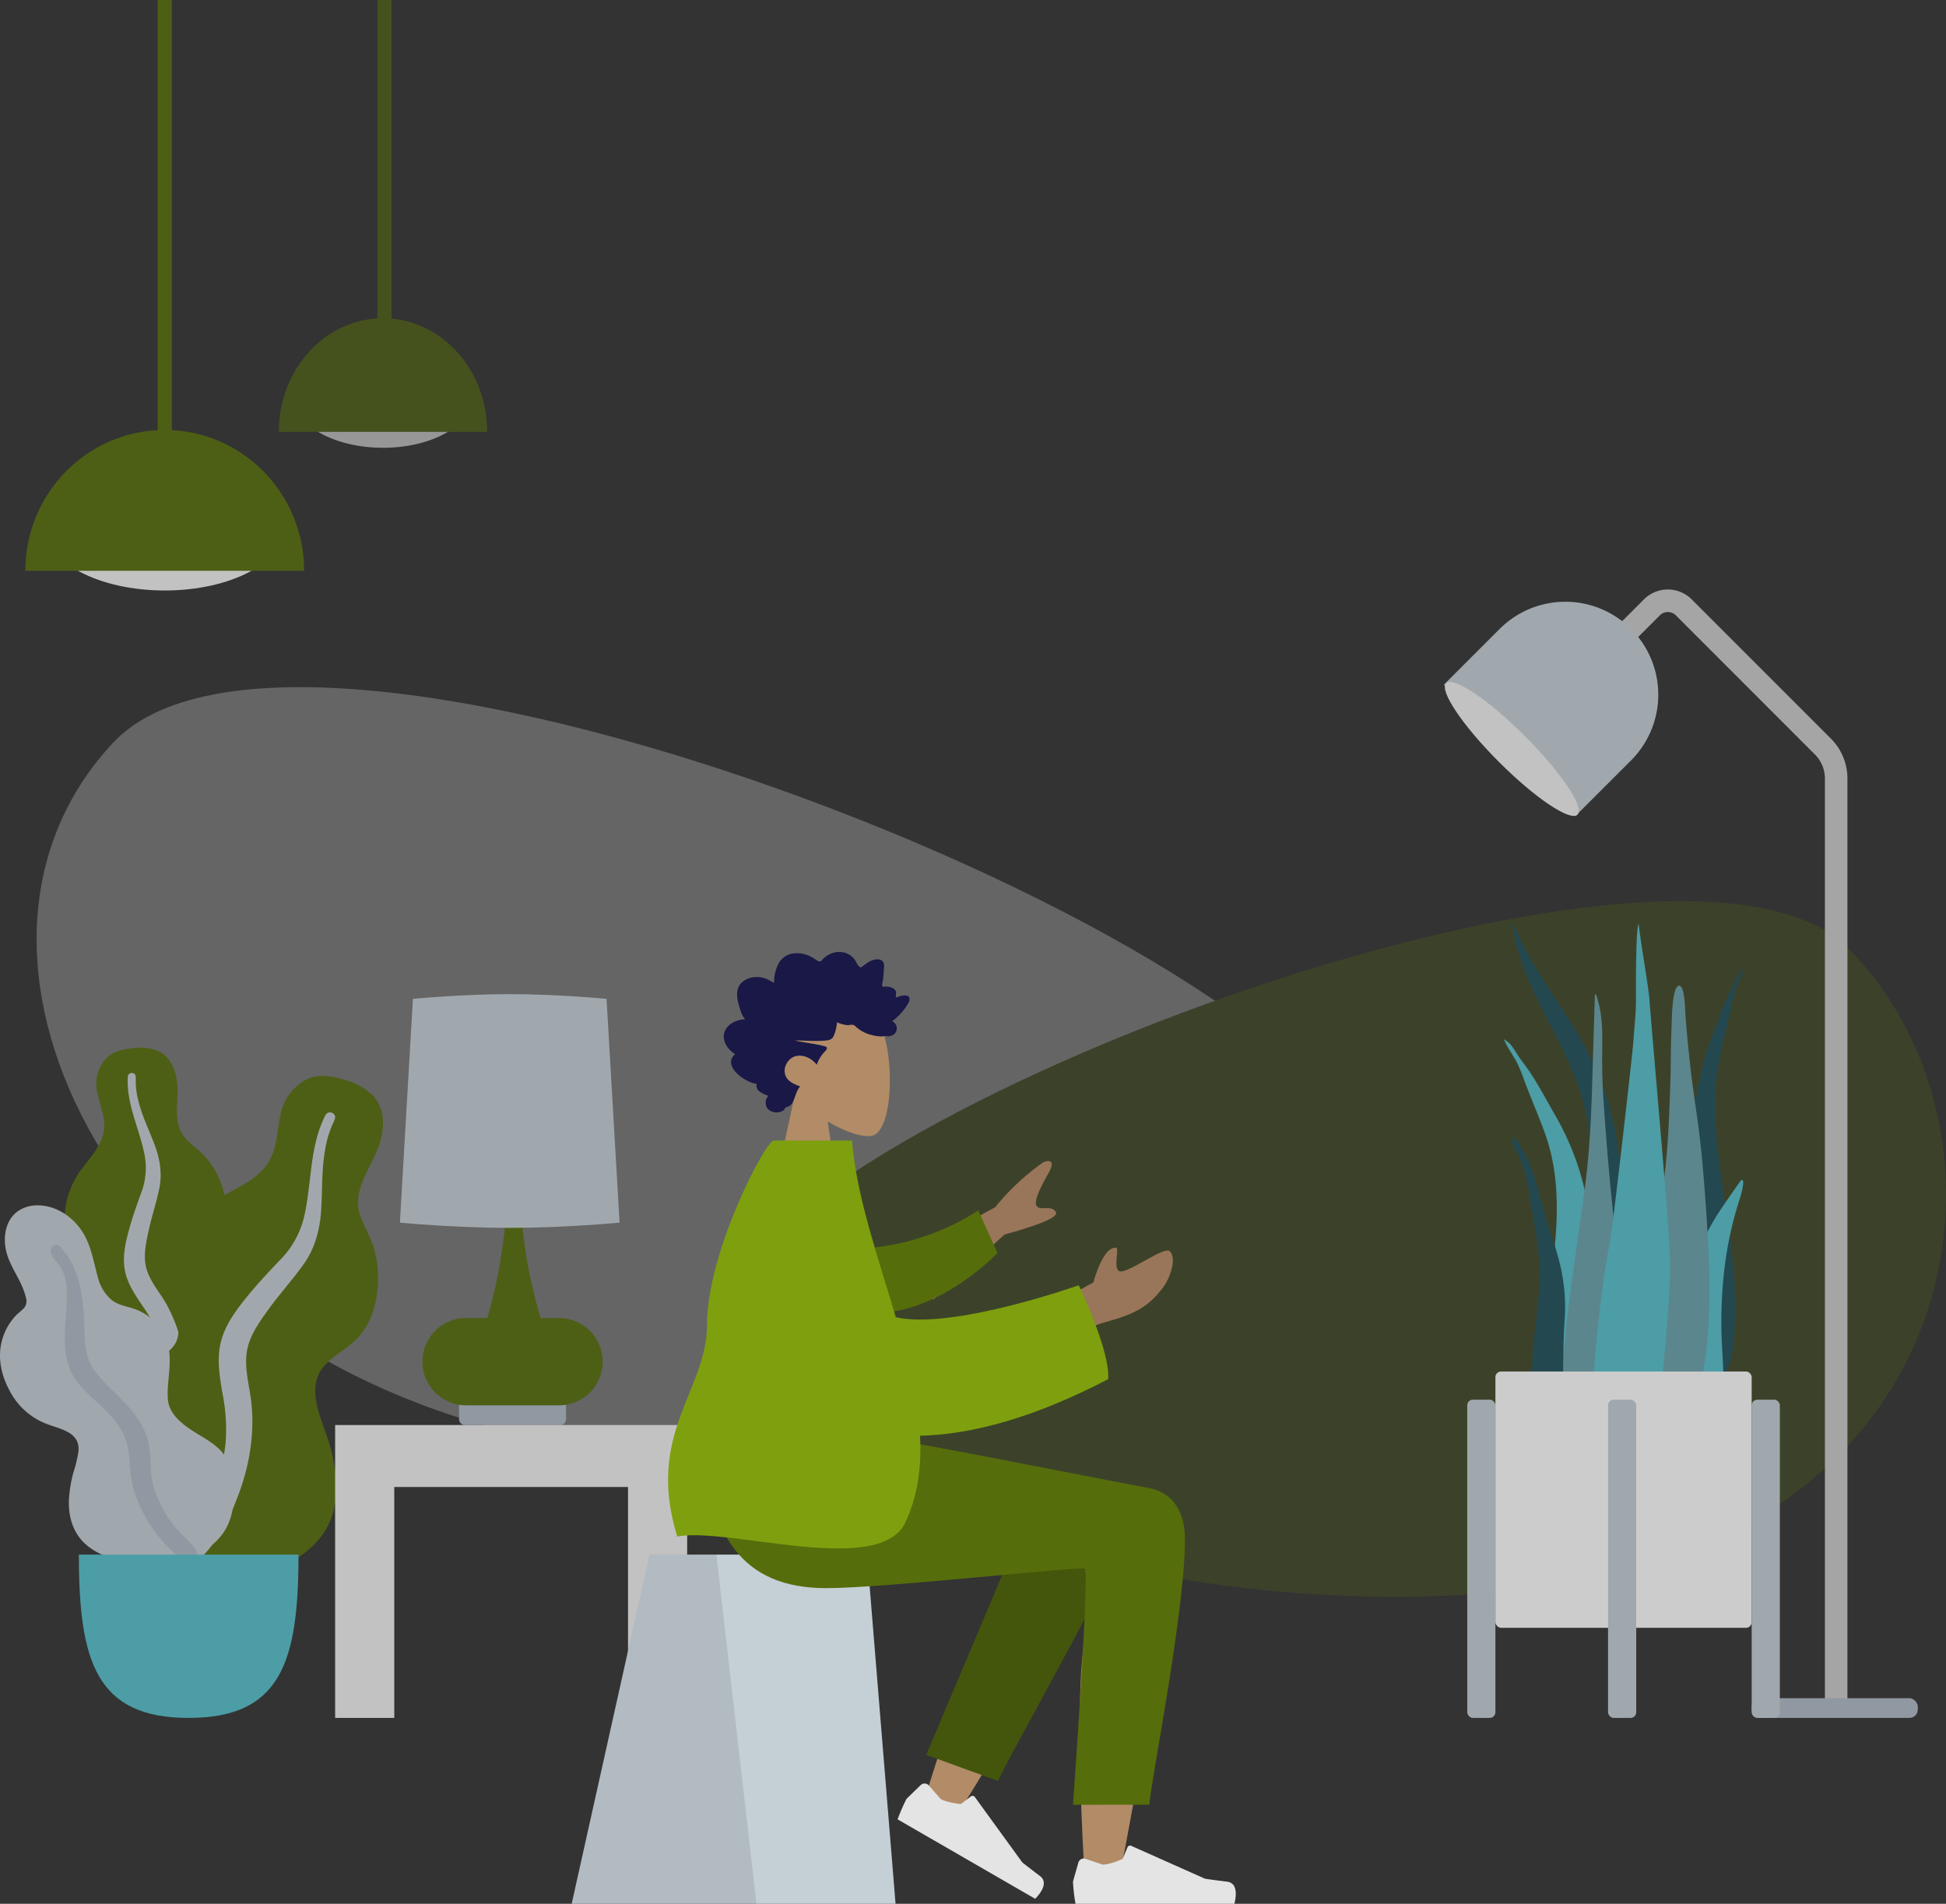 <svg xmlns="http://www.w3.org/2000/svg" width="691" height="676" viewBox="0 0 691 676">
  <rect x="0" y="0" width="691" height="676" fill="#333333" stroke="none"/>
  <g id="Scene_Home" data-name="Scene/Home" opacity="0.749">
    <g id="Background_Shape_2" data-name="Background Shape 2" transform="translate(13 244)" opacity="0.346">
      <path id="Background_Shape" data-name="Background Shape" d="M-.206,172.385C-7.1,95.336-377.036-53.376-445.713,19.6s-2.653,209.942,141.269,245.014S6.688,249.434-.206,172.385Z" transform="translate(473)" fill="#f2f2f2"/>
      <path id="Background_Shape-2" data-name="Background Shape" d="M.144,146.448C6.32,80.992,337.692-45.345,399.21,16.654s45.947,192.405-82.972,222.2S-6.032,211.9.144,146.448Z" transform="translate(244 76)" fill="#566d0b"/>
    </g>
    <g id="Hanging_Lamp" data-name="Hanging Lamp" transform="translate(9)">
      <g id="Light" transform="translate(0 152.673)">
        <ellipse id="Hanging_Lamp_Light" data-name="Hanging Lamp Light" cx="42.5" cy="22.5" rx="42.5" ry="22.5" transform="translate(7 12)" fill="#f2f2f2"/>
        <path id="Hanging_Lamp-2" data-name="Hanging Lamp" d="M99,50C99,22.386,76.838,0,49.5,0S0,22.386,0,50" transform="translate(0)" fill="#566d0b"/>
      </g>
      <rect id="Wire" width="5" height="160" transform="translate(47)" fill="#566d0b"/>
    </g>
    <g id="Hanging_Lamp-3" data-name="Hanging Lamp" transform="translate(99)" opacity="0.7">
      <g id="Light-2" data-name="Light" transform="translate(0 113)">
        <ellipse id="Hanging_Lamp_Light-2" data-name="Hanging Lamp Light" cx="31.768" cy="18.158" rx="31.768" ry="18.158" transform="translate(5.232 9.684)" fill="#f2f2f2"/>
        <path id="Hanging_Lamp-4" data-name="Hanging Lamp" d="M74,40.351C74,18.066,57.435,0,37,0S0,18.066,0,40.351" transform="translate(0)" fill="#566d0b"/>
      </g>
      <rect id="Wire-2" data-name="Wire" width="5" height="136" transform="translate(35)" fill="#566d0b"/>
    </g>
    <g id="Lamp" transform="translate(508 198)">
      <path id="Body" d="M0,24.236,18.568,5.66a8,8,0,0,1,11.316,0L79.316,55.113A16,16,0,0,1,84,66.424V394" transform="translate(60 12)" fill="none" stroke="#cbcbcb" stroke-miterlimit="10" stroke-width="8"/>
      <rect id="Lamp_Base" data-name="Lamp Base" width="59" height="7" rx="3" transform="translate(114 405)" fill="#afb9c5"/>
      <g id="Lamp_Top" data-name="Lamp Top" transform="translate(48.79 1) rotate(45)">
        <path id="Lamp-2" data-name="Lamp" d="M33,0h0A33,33,0,0,1,66,33V61a0,0,0,0,1,0,0H0a0,0,0,0,1,0,0V33A33,33,0,0,1,33,0Z" transform="translate(0.03 1.384)" fill="#c5cfd6"/>
        <ellipse id="Lamp-3" data-name="Lamp" cx="33" cy="6.5" rx="33" ry="6.5" transform="translate(0.209 54.945)" fill="#f2f2f2"/>
      </g>
    </g>
    <g id="Big_Leaf_Plant" data-name="Big Leaf Plant" transform="translate(0 371)">
      <g id="Big_Ass_Leaf" data-name="Big Ass Leaf" transform="translate(22)">
        <path id="leaf" d="M24.258.173a16.915,16.915,0,0,1,8.586.9c5.665,2.4,7.275,9.1,7.2,14.536-.084,5.855-1.327,12.249,3.124,16.966,2.046,2.169,4.591,3.828,6.6,6.037a28.536,28.536,0,0,1,5.078,7.96c2.29,5.326,3.414,11.59,1.32,17.177-1.844,4.919-6.483,9.359-5.48,14.953C51.729,84.543,57.612,89,61.29,93.351c4.163,4.919,8,11.205,8.625,17.656.6,6.182-2.087,12.434-6.217,17.107C55.448,137.451,43.045,142.028,30.54,142c-5.31-.012-11.321-.252-15.9-3.105a8.763,8.763,0,0,1-3.005-3.247,10.586,10.586,0,0,0-2.906-2.908,17.25,17.25,0,0,1-5.535-7.392c-4.538-11.233-.911-25.129,5.441-35.1,1.505-2.363,2.737-4.637,2.006-7.454C9.874,79.848,8,77.2,6.34,74.669a65.318,65.318,0,0,1-4.792-7.582A17.2,17.2,0,0,1,.066,58.2,30.237,30.237,0,0,1,6.578,42.336C10,37.83,14.022,33.518,14.031,27.615c.01-6.257-4.173-11.824-2.391-18.186a12.123,12.123,0,0,1,4.609-6.916C18.539,1,21.564.5,24.258.173Z" transform="translate(1 1)" fill="#566d0b"/>
        <path id="middle_thing" data-name="middle thing" d="M1.386,1.176A1.442,1.442,0,0,1,3.222.051c1.033.289,1.013,1.254.986,2.114a28.41,28.41,0,0,0,.934,7.776C6.462,15.274,8.9,20.186,10.836,25.308s2.839,10.4,1.705,15.816C11.473,46.23,9.795,51.2,8.7,56.315c-.964,4.506-1.989,9.257-.522,13.751,1.412,4.326,4.534,7.849,6.783,11.758a55.439,55.439,0,0,1,6.995,26.31,49.2,49.2,0,0,1-.983,12.828c-.573,2.423-1.343,5.7-3.419,7.37-.957.771-2.595,1.038-3.4-.1-.757-1.071-.093-2.73.147-3.872a58.7,58.7,0,0,0,1-15.015,54.212,54.212,0,0,0-2.346-14.36A48.6,48.6,0,0,0,6.84,83.032C4.252,79.191,1.562,75.341.493,70.789c-1.086-4.623-.2-9.327.976-13.862,1.248-4.8,2.883-9.455,4.573-14.122A24.78,24.78,0,0,0,7.363,29.2C5.567,19.794.76,10.968,1.386,1.176Z" transform="translate(22 10)" fill="#c5cfd6"/>
      </g>
      <g id="Big_Ass_Leaf-2" data-name="Big Ass Leaf" transform="translate(32 11)">
        <path id="leaf-2" data-name="leaf" d="M90.892,1.582a21.492,21.492,0,0,1,9.592,5.536c5.373,5.791,3.724,14.543.758,20.935-3.193,6.88-8.031,13.8-5.3,21.69,1.254,3.629,3.362,6.916,4.551,10.573a36.871,36.871,0,0,1,1.749,12.056c-.129,7.49-2.122,15.483-7.531,21-4.763,4.859-12.551,7.7-14.332,14.833-1.858,7.445,2.684,15.781,4.7,22.835,2.283,7.983,3.455,17.411.784,25.367-2.559,7.625-9.02,13.619-16.334,17-14.613,6.75-31.58,5.712-46.232-.828-6.221-2.777-13.145-6.188-17.011-11.946a11.264,11.264,0,0,1-1.809-5.4A13.591,13.591,0,0,0,2.6,150.278,22.24,22.24,0,0,1,.02,138.656c.615-15.645,12.214-30.192,24.936-38.684,3.015-2.012,5.662-4.06,6.293-7.772.659-3.874-.139-7.986-.748-11.839-.6-3.807-1.537-7.6-1.612-11.459a22.446,22.446,0,0,1,2.959-11.283c3.6-6.647,9.379-11.689,16.021-15.372,6.4-3.547,13.392-6.555,16.523-13.532,3.319-7.4,1.355-16.154,6.807-22.751C73.458,3.233,76.625.807,80.262.182,83.749-.417,87.558.57,90.892,1.582Z" transform="translate(0 0)" fill="#566d0b"/>
        <path id="middle_thing-2" data-name="middle thing" d="M51.651.811A1.838,1.838,0,0,1,54.387.44c1.057.883.528,2.016.046,3.02a37.22,37.22,0,0,0-2.98,9.7c-1.248,7.006-.968,14.1-1.389,21.182s-2.128,13.805-6.289,19.624c-3.923,5.486-8.49,10.5-12.446,15.977-3.487,4.831-7.174,9.92-7.812,16.012-.614,5.863,1.191,11.672,1.773,17.48,1.2,12.023-1.084,23.737-5.6,34.823a64.286,64.286,0,0,1-7.867,14.676c-1.939,2.569-4.554,6.043-7.858,6.936-1.524.412-3.578-.131-3.922-1.906-.323-1.665,1.321-3.282,2.2-4.508A76.711,76.711,0,0,0,11.275,136.2a71.04,71.04,0,0,0,4.778-18.235,63.555,63.555,0,0,0-.895-17.357c-1.014-5.906-2.143-11.875-1.009-17.826,1.151-6.044,4.647-11.152,8.4-15.9,3.971-5.026,8.323-9.687,12.743-14.327a32.357,32.357,0,0,0,8.673-15.424C46.79,25.049,45.791,12.078,51.651.811Z" transform="translate(32 13)" fill="#c5cfd6"/>
      </g>
      <g id="Big_Ass_Leaf-3" data-name="Big Ass Leaf" transform="translate(0 57)">
        <path id="leaf-3" data-name="leaf" d="M13.306,0C19.2,0,24.382,3.124,27.953,7.558c4.18,5.19,5.024,11.528,6.721,17.714A15.813,15.813,0,0,0,39.517,33.5c2.315,1.9,5.255,2.283,8.026,3.212A18.73,18.73,0,0,1,59.321,48.5c2.155,6.659-.128,13.374.265,20.122.361,6.2,6.471,10.064,11.387,13.035,4.848,2.93,9.215,5.672,10.675,11.379,1.548,6.053,2.068,12.809-.077,18.788-3.57,9.956-14.019,14.34-24.116,15.02-9.163.617-20.684-.352-27.565-7-4.118-3.98-5.609-9.547-5.424-15.085a45.92,45.92,0,0,1,1.679-10.184,45.944,45.944,0,0,0,1.71-7.145c.64-6.484-5.354-7.73-10.455-9.51A24.88,24.88,0,0,1,3.224,65.425C.285,59.881-.948,53.658.814,47.554A20.863,20.863,0,0,1,5.559,39.2c.974-1.059,2.348-1.942,3.227-3.054a4.12,4.12,0,0,0,.359-3.6C7.837,26.931,3.762,22.278,2.3,16.668.989,11.605,1.767,5.3,6.4,2.038A12.089,12.089,0,0,1,13.306,0Z" transform="translate(0 0)" fill="#c5cfd6"/>
        <path id="middle_thing-3" data-name="middle thing" d="M3.338.641C9.585,7.3,11.283,16.325,11.781,25.076c.279,4.907-.011,10.083,1.43,14.843,1.234,4.074,4.126,7.188,7.106,10.131,6,5.925,12.693,11.948,14.448,20.523,1.03,5.032.335,10.23,1.758,15.207a41.827,41.827,0,0,0,6.343,12.788c2.231,3.076,5.138,5.431,7.577,8.3.744.875,1.81,2.164,1.5,3.4-.359,1.447-2.2,1.905-3.511,1.678-3.049-.53-5.616-3.442-7.61-5.558a47.877,47.877,0,0,1-7.407-10.159,42.71,42.71,0,0,1-4.8-13.2c-.8-4.827-.4-9.858-2.223-14.491-3.067-7.8-10.5-12.4-15.883-18.471-6.7-7.571-5.7-16.993-5.015-26.305.377-5.118.752-10.9-1.834-15.57C2.672,6.406.471,4.743.047,2.715-.342.858,1.78-1.019,3.338.641Z" transform="translate(18 14)" fill="#afb9c5"/>
      </g>
      <path id="Base" d="M0,0C0,38.058,6.211,58,39,58S78,38.058,78,0Z" transform="translate(28 181)" fill="#54c0cc"/>
    </g>
    <g id="Table" transform="translate(119 353)">
      <g id="Lamp-4" data-name="Lamp" transform="translate(23)">
        <rect id="Lamp_Base-2" data-name="Lamp Base" width="38" height="9" rx="2" transform="translate(21 144)" fill="#afb9c5"/>
        <path id="Lamp_Body" data-name="Lamp Body" d="M15.5,75a15.5,15.5,0,0,1,0-31H23c6.44-20.872,7.217-44,7.217-44h4.566A167.709,167.709,0,0,0,42,44h6.5a15.5,15.5,0,0,1,0,31Z" transform="translate(8 71)" fill="#566d0b"/>
        <path id="Shade" d="M4.622,1.679S21.811,0,39,0,73.378,1.679,73.378,1.679L78,81.133S58.5,83,39,83,0,81.133,0,81.133Z" fill="#c5cfd6"/>
      </g>
      <path id="Table-2" data-name="Table" d="M104,104V22H21v82H0V0H125V104Z" transform="translate(0 153)" fill="#f2f2f2"/>
    </g>
    <g id="Plant" transform="translate(521 328)">
      <g id="Succulents" transform="translate(13)">
        <path id="Thi_Succs_" data-name="Thi Succs!" d="M.381.208C9.214,21.2,24.229,35.781,32.182,57.6c4.716,12.942,6.682,27.015,6.8,41.427.065,7.828-.071,15.662-.108,23.49-.036,7.634-.243,15.219-.891,22.8-.651,7.625-1.38,15.16-1.7,22.833-.25,5.978-.365,12.932-2.391,18.385-1.611,4.337-5.707,4.972-6.794-.288a42.045,42.045,0,0,1-.461-9.193c.085-3.855.31-7.7.424-11.559.46-15.468-.136-30.938.175-46.412.3-15.119,2.248-30.221.1-45.238-1.776-12.4-6.287-23.051-11.471-33.26C10.874,30.771,5.445,21.187,2.075,10.014A53.84,53.84,0,0,1,0,.03Q.235-.079.381.208Z" transform="translate(3 0)" fill="#1f4f59"/>
        <path id="Thi_Succs_2" data-name="Thi Succs!" d="M.974.617C2.723,1.88,3.7,3.728,4.882,5.551c1.47,2.266,3.2,4.313,4.668,6.581C12.615,16.86,15.308,21.879,18.1,26.8a96.064,96.064,0,0,1,11.326,30.1c2.067,11.2,2.625,22.754,3.492,34.117.92,12.044,1.846,24.176,1.968,36.267.055,5.417.347,11.167-.3,16.546-.4,3.349-1.916,6.2-5.323,6.175-7.237-.057-10.634-8.073-12.053-14.646-2.089-9.679-2.506-19.961-2.175-29.86C15.432,93.558,17.5,81.8,18.4,69.912c.95-12.587.413-24.951-3.914-36.8-2.186-5.989-4.724-11.835-7-17.784A57.489,57.489,0,0,0,4.409,7.831C2.951,5.208,1.142,2.826,0,0Z" transform="translate(0 41)" fill="#54c0cc"/>
        <path id="Thi_Succs_3" data-name="Thi Succs!" d="M17.334.518,18,0a66.162,66.162,0,0,1-2.676,7.341,59.91,59.91,0,0,0-1.729,7.136c-1.255,5.681-2.7,11.234-3.889,16.963C7.36,42.777,7.8,54.99,9.342,67.568c1.453,11.881,3.751,23.745,4.845,35.623a163.552,163.552,0,0,1,.432,29.409c-.588,6.383-2.517,14-7.771,13.361-2.474-.3-3.764-3.281-4.284-6.642-.835-5.4-1.01-11.074-1.335-16.443C.5,110.9.358,98.951.214,87.092.078,75.9-.3,64.494.452,53.587a102.687,102.687,0,0,1,6.2-28.758c1.7-4.61,3.317-9.328,5.225-13.721.915-2.107,2.033-3.97,2.949-6.075C15.563,3.339,16.148,1.6,17.334.518Z" transform="translate(67 16)" fill="#1f4f59"/>
        <path id="Thi_Succs_4" data-name="Thi Succs!" d="M.209.3C1.166-1.3,3.272,3.993,3.593,4.66q-.2-.5-.409-.993A44.1,44.1,0,0,1,7.9,13.734c1.069,3.585,1.987,7.242,2.99,10.853,1.882,6.774,4.31,13.356,6.016,20.191a65.7,65.7,0,0,1,1.678,20.1A171.685,171.685,0,0,0,18.4,86.462c.233,3.418,1.344,6.6,2.1,9.892s1.362,6.632,2.263,9.884c.207-.424.233.993.233,1.1a6.829,6.829,0,0,1-.381,2.265,6.1,6.1,0,0,1-3.841,4.212c-3.456.988-6.666-2.157-7.78-5.477A90.858,90.858,0,0,1,7.755,93.3,70.881,70.881,0,0,1,7.1,79.44c.409-9.179,2.07-18.238,2.519-27.414.489-9.99-1.49-19.376-3.147-29.1A84.98,84.98,0,0,0,3.356,9.134,38.761,38.761,0,0,0,1.048,4.061C.558,3.112-.431,1.418.209.3Z" transform="translate(3 76)" fill="#1f4f59"/>
        <path id="Thi_Succs_5" data-name="Thi Succs!" d="M10.252,35.7c-.4,11.445-1.08,22.8-2.606,34.127C6.089,81.38,4.3,92.9,2.8,104.463c-1.459,11.259-2.987,22.7-2.784,34.121.15,8.409-1.244,22.634,8.1,26.784,9.459,4.2,11.488-13.746,12.109-19.67,1.19-11.366.8-22.852.227-34.28-.593-11.729-1.583-23.4-2.81-35.085-1.363-12.981-2.432-26.02-3.29-39.038-.425-6.439-.529-12.867-.412-19.308C14.048,11.911,13.817,5.77,11.656,0l-.339.246" transform="translate(21 25)" fill="#69a1ac"/>
        <path id="Thi_Succs_6" data-name="Thi Succs!" d="M12.083,5.955c-1.7,2.478-3.416,4.932-5.022,7.557C4.186,18.209,1.587,23.432.8,30.147-.831,44.2.481,59.379.8,73.863c.065,2.96-.31,5.83.857,8.647,1.058,2.554,3.035,4.5,4.92,4.49C10.611,86.977,10,77.1,10,72.746c.012-7.623-.843-15.324-.769-22.94a159.271,159.271,0,0,1,1.626-22.278A128.354,128.354,0,0,1,15.729,6.81c.3-.9,2.429-7.872.415-6.671" transform="translate(68 91)" fill="#54c0cc"/>
        <path id="Thi_Succs_7" data-name="Thi Succs!" d="M14.262,0c-2.653,0-2.637,13.226-2.717,14.925-.288,6.131-.221,12.263-.4,18.395-.4,13.381-.889,26.88-2.9,40.107C7.161,80.547,5.907,87.636,4.557,94.7,3.2,101.789,1.387,108.867.5,116.044c-.855,6.9-.372,13.934-.255,20.867a182.673,182.673,0,0,0,1.242,20.877c.225,1.707.49,3.407.773,5.1a40.455,40.455,0,0,0,.5,4.51c.639,2.152,3.379,2.856,5.224,2.519,4.993-.912,8.182-7.18,9.887-11.76,2.178-5.848,3.334-12.192,4.474-18.356a160.431,160.431,0,0,0,2.4-21.181c.722-14.448-.2-28.911-1.24-43.313-.576-8.009-1.241-15.984-2.258-23.943-1.013-7.926-2.313-15.816-3.16-23.765-.615-5.777-1.221-11.561-1.619-17.36C16.371,8.859,16.291,0,14.262,0" transform="translate(48 22)" fill="#69a1ac"/>
        <path id="Thi_Succs_8" data-name="Thi Succs!" d="M26.941,118.139c-.432-13.886-6.014-74.88-7.284-91.672-.318-4.2-3.375-21.7-3.772-26.467-1.075,1.347-.983,22.309-.972,27.126.012,4.765-.578,9.45-.882,14.189-.31,4.836-7.459,67.285-8.386,71.932-1.846,9.244-3.081,18.729-4.033,28.18C.683,150.639-.76,160.358.482,169.618a28.306,28.306,0,0,0,1.473,6.188c.795,2.116,1.339,4.073,1.977,6.287,1.026,3.567,2.883,6.7,5.736,8.169,5.849,3.019,8.99-3.815,10.583-9.765a159.221,159.221,0,0,0,4.94-29.138c.847-11.04,2.1-22.1,1.75-33.22" transform="translate(32 0)" fill="#54c0cc"/>
      </g>
      <g id="Planter" transform="translate(0 159)">
        <rect id="Vase" width="91" height="91" rx="2" transform="translate(10)" fill="#fff"/>
        <rect id="Leg" width="10" height="113" rx="2" transform="translate(0 10)" fill="#c5cfd6"/>
        <rect id="Leg-2" data-name="Leg" width="10" height="113" rx="2" transform="translate(50 10)" fill="#c5cfd6"/>
        <rect id="Leg-3" data-name="Leg" width="10" height="113" rx="2" transform="translate(101 10)" fill="#c5cfd6"/>
      </g>
    </g>
  </g>
  <g id="A_Human_Standing" data-name="A Human/Standing" transform="translate(148 323)">
    <g id="Head_Front" data-name="Head/Front" transform="translate(72)">
      <g id="Head" transform="translate(54 31)">
        <path id="Head-2" data-name="Head" d="M0,73,8.262,34.49C3.655,29.081.536,22.452,1.057,15.025c1.5-21.4,31.292-16.692,37.086-5.891s5.107,38.2-2.382,40.129c-2.987.77-9.349-1.116-15.825-5.019L24,73Z" fill="#b28b67"/>
      </g>
      <path id="hair" d="M-58.407,23.9A7.5,7.5,0,0,1-59.97,21a29.39,29.39,0,0,1-1-3.3c-.5-2.249-.509-4.836,1.1-6.582a7.548,7.548,0,0,1,5-2.165,9.187,9.187,0,0,1,3.545.449c1.129.371,2.1,1.111,3.2,1.57a14.306,14.306,0,0,1,1.687-7.03,7.008,7.008,0,0,1,5.218-3.4,10.347,10.347,0,0,1,6.357,1.28c.494.267.984.547,1.453.865a4.071,4.071,0,0,0,1.261.693c.513.121.768-.176,1.1-.55a8.368,8.368,0,0,1,1.3-1.168A7.647,7.647,0,0,1-22.6.423a6.649,6.649,0,0,1,2.917,2.109c.666.873,1.14,2.258,2.059,2.866.39.258.665-.084,1.02-.337.533-.38,1.042-.8,1.581-1.169A7.242,7.242,0,0,1-12.57,2.781c1.286-.3,3.064-.228,3.432,1.457A6.954,6.954,0,0,1-9.15,6.186c-.061.876-.125,1.751-.2,2.625a18.954,18.954,0,0,1-.256,1.957,2.863,2.863,0,0,0-.127,1.343c.186.435,1.046.188,1.413.2A5.582,5.582,0,0,1-6.2,12.78a2.286,2.286,0,0,1,1.285,1.189,2.136,2.136,0,0,1,.036,1.118,3.335,3.335,0,0,0,.068,1.147c.974-.48,4.349-1.545,4.774.2a2.731,2.731,0,0,1-.426,1.728,14.979,14.979,0,0,1-1.573,2.395,21.412,21.412,0,0,1-4.19,4.065,2.746,2.746,0,0,1,.716,4.6,3.4,3.4,0,0,1-2.5.725,5.524,5.524,0,0,0-1.033-.082,2.47,2.47,0,0,1-.468.158,13.928,13.928,0,0,1-3.832-.486,12.636,12.636,0,0,1-5.844-3.056,1.8,1.8,0,0,0-1.352-.621c-.5.005-1,.143-1.5.156a10.791,10.791,0,0,1-3.761-1.048,14.189,14.189,0,0,1-1.232,5c-.556,1.223-1.717,1.4-2.858,1.508-3.649.343-7.31-.04-10.963-.035,3.536.8,7.191,1.129,10.7,2.069,1.584.425.375,1.493-.3,2.233a12.87,12.87,0,0,0-2.52,4.32c-1.73-2.255-4.788-3.741-7.5-3.048-2.993.765-5.1,4.813-3.187,7.723,1.111,1.689,3.118,2.341,4.788,3.067-1.3,1.354-1.618,3.354-2.4,5.039a3.606,3.606,0,0,1-1.794,2.06,2.1,2.1,0,0,0-.947.377c-.313.323-.387.684-.786.961a4.434,4.434,0,0,1-5.494-.423,3.586,3.586,0,0,1,.122-4.7c-1.7-.708-4.791-1.618-4.116-4.263-3.679-.244-12.611-6.211-7.674-10.571-2.71-1.531-5.2-5.274-3.459-8.574,1.34-2.541,4.457-3.676,7.015-3.811" transform="translate(103 15)" fill="#191847"/>
    </g>
    <g id="Bottom_Skinny_Jeans_1" data-name="Bottom/Skinny Jeans 1" transform="translate(0 187)">
      <g id="Seat" transform="translate(0 42)">
        <g id="Seat-2" data-name="Seat" transform="translate(55)">
          <path id="Seat_Stuff" data-name="Seat Stuff" d="M27.623,0h77.255L115,124H0Z" fill="#c5cfd6"/>
          <path id="Seat_Stuff-2" data-name="Seat Stuff" d="M27.623,0h23.76L65.6,124H0Z" fill="rgba(0,0,0,0.1)"/>
        </g>
      </g>
      <path id="Skin" d="M57.131,141.549c-1-12.65-2.861-56.444-1-76.715.785-8.557,1.633-16.7,2.465-23.927-17.858,32.116-47.08,79.1-47.08,79.1L0,114.743S13.566,70.049,22.247,51.638c9.91-21.017,19.2-39.015,23.112-45.355,6.151-9.971,16.86-6.492,22.518-.456C76.114.882,89.933,7.236,89.924,14.309,89.895,35.474,70.58,135.223,69.572,141.528c-.534,3.337-3.812,5.375-6.872,5.375C59.977,146.9,57.427,145.292,57.131,141.549Z" transform="translate(180.077 14.929)" fill="#b28b67"/>
      <path id="LegLower" d="M0,111.841,5.118,10.331c3.688-17.553,34.907-9.406,34.894,0-.029,21.355-12.857,95.127-12.866,101.489Z" transform="translate(219.152 8.029) rotate(20)" fill="#44560b"/>
      <g id="Right_Shoe" data-name="Right Shoe" transform="translate(189.086 100.429) rotate(30)">
        <path id="shoe" d="M4.474,5.033A2,2,0,0,0,1.908,6.381L0,13.106A64.242,64.242,0,0,0,.9,21H57.3s2.2-7.268-2.538-7.848-7.87-1.047-7.87-1.047L20.68.419a1,1,0,0,0-1.332.532L17.663,5.039s-4.385,2.046-7.127,2.046Z" transform="translate(1 19)" fill="#e4e4e4"/>
      </g>
      <g id="Right_Shoe-2" data-name="Right Shoe" transform="translate(232 126)">
        <path id="shoe-2" data-name="shoe" d="M4.474,5.033A2,2,0,0,0,1.908,6.381L0,13.106A64.242,64.242,0,0,0,.9,21H57.3s2.2-7.268-2.538-7.848-7.87-1.047-7.87-1.047L20.68.419a1,1,0,0,0-1.332.532L17.663,5.039s-4.385,2.046-7.127,2.046Z" transform="translate(1 19)" fill="#e4e4e4"/>
      </g>
      <path id="Leg_and_Butt" data-name="Leg and Butt" d="M170.77,36.433c0,26.567-12.617,88.537-12.625,94.387L131,130.841S136.96,47.9,135.227,47s-71.051,6.921-91.84,6.921C13.408,53.925,1.006,35.02,0,0H59.386c12.092,1.294,75.162,14.015,98.586,18.388C168,20.261,170.77,29.115,170.77,36.433Z" transform="translate(102)" fill="#566d0b"/>
    </g>
    <g id="Body_Long_Sleeve_1" data-name="Body/Long Sleeve 1" transform="translate(89.224 82)">
      <path id="Skin-2" data-name="Skin" d="M54.362,51.452l15.247-8.376s3.208-12.21,7.672-12.287c1.151-.536.712,1.809.547,4.153-.163,2.309-.059,4.619,2.091,4.177,4.333-.892,14.908-8.757,16.73-7.16,2.7,2.363.293,9.617-2.54,13.226-5.294,6.745-9.676,9.051-20.508,12.072-8.5,2.369-18.37,9.5-18.37,9.5ZM0,35.412,34.709,16.4A85.868,85.868,0,0,1,51.771.432c1.712-.715,4.705-1.148,1.906,3.821s-5.521,10.321-4.1,11.852c.626.672,1.664.636,2.776.6,1.417-.045,2.955-.091,3.909,1.336q1.7,2.543-18.228,8.036L12.818,49.169Z" transform="translate(81.414 7.288)" fill="#997659"/>
      <path id="Sleeve" d="M5.5,6.364A85.286,85.286,0,0,0,52.75,0l4.34,16.026C43.453,25.855,25.36,32.84,10.935,30.139-.433,28.009-4.081,13.273,5.5,6.364Z" transform="translate(58.077 33.041) rotate(-9)" fill="#566d0b"/>
      <path id="Clothes" d="M33.421,142.48c-12.21-1.587-23.571-3.173-30.172-1.874C-8.069,103.851,13.814,88.915,13.831,65.4,13.851,39.642,34.53,0,37.573,0H65.32c1.53,19.659,9.229,41.325,15.551,62.729,20.164,4.578,64.941-11.356,64.941-11.356s11.3,23.385,10.451,33.343c-26.064,13.615-48.4,19.685-66.8,20.085.585,10.919-.745,21.311-5.209,30.8-3.341,7.1-12.583,9.227-23.862,9.227C51.995,144.832,42.473,143.656,33.421,142.48Z" transform="translate(0)" fill="#7ea00e"/>
    </g>
  </g>
</svg>
